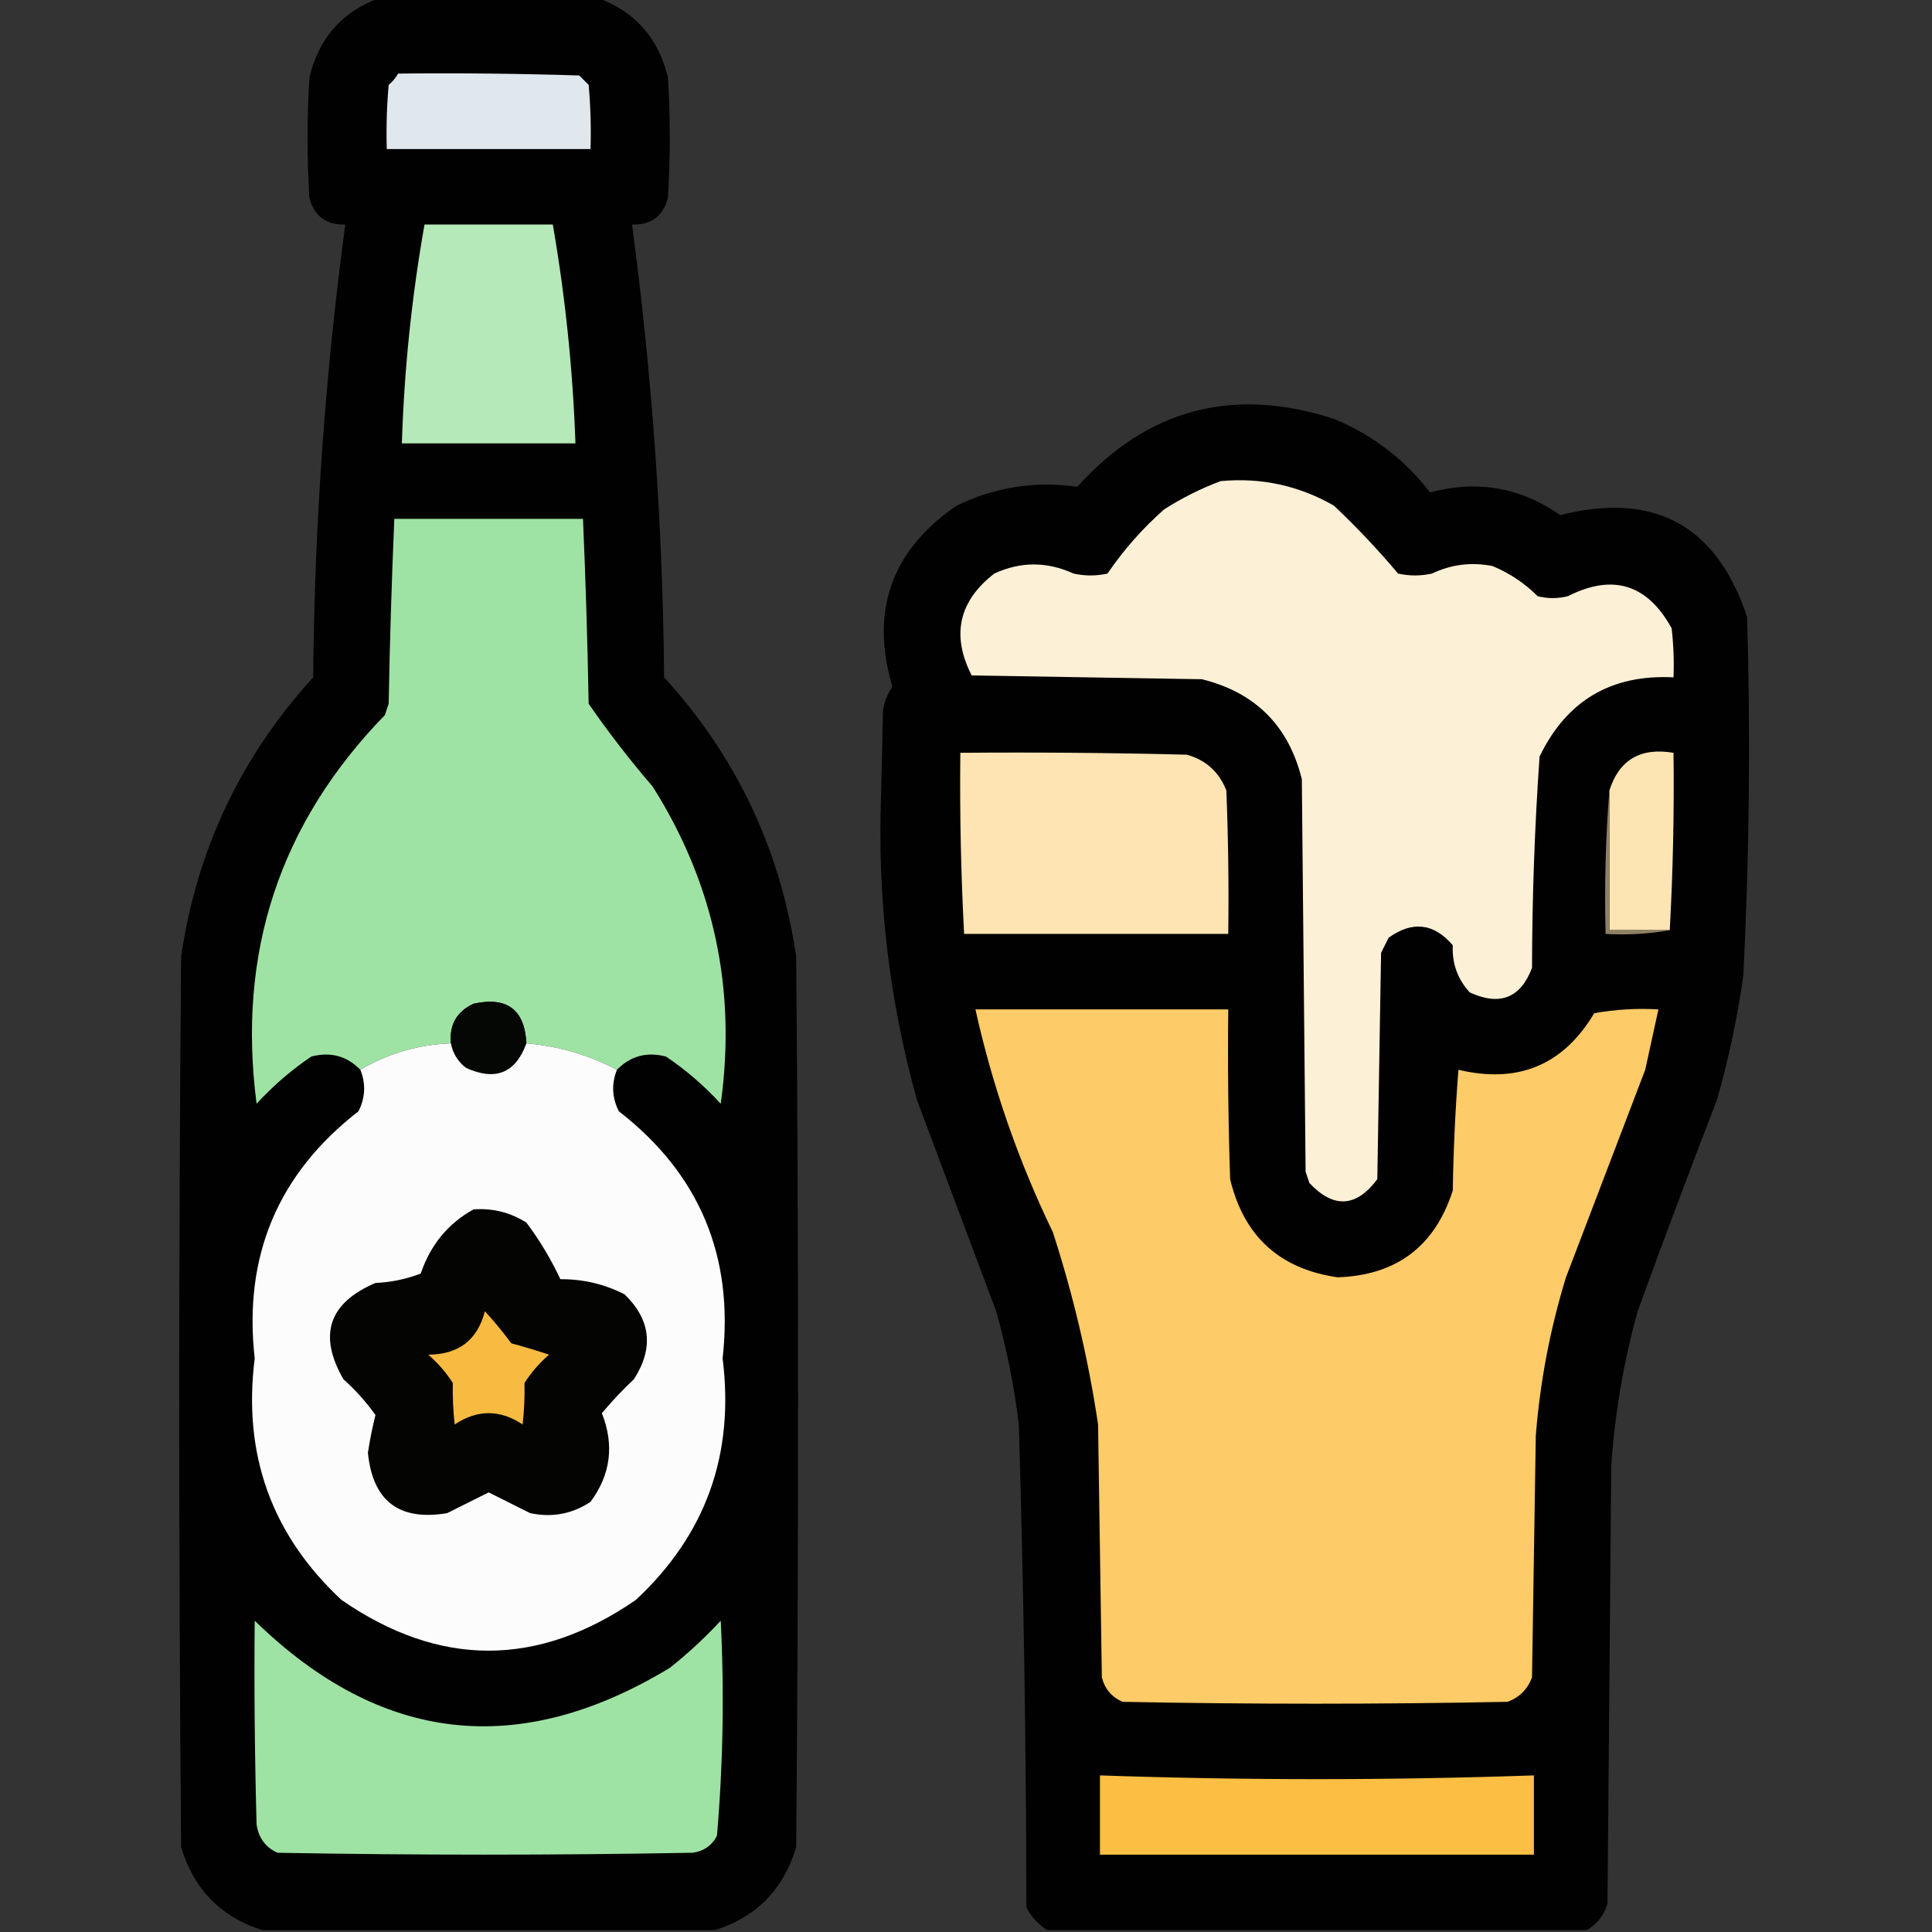<?xml version="1.0" encoding="UTF-8"?>
<!DOCTYPE svg PUBLIC "-//W3C//DTD SVG 1.1//EN" "http://www.w3.org/Graphics/SVG/1.1/DTD/svg11.dtd">
<svg xmlns="http://www.w3.org/2000/svg" version="1.1" width="512px" height="512px" style="shape-rendering:geometricPrecision; text-rendering:geometricPrecision; image-rendering:optimizeQuality; fill-rule:evenodd; clip-rule:evenodd" xmlns:xlink="http://www.w3.org/1999/xlink">
<rect width="100%" height="100%" fill="#333333" stroke="none"/>
<g><path style="opacity:0.988" fill="#000000" d="M 100.5,-0.5 C 119.833,-0.5 139.167,-0.5 158.5,-0.5C 168.333,3.102 174.5,10.102 177,20.5C 177.667,31.167 177.667,41.833 177,52.5C 175.655,57.349 172.489,59.682 167.5,59.5C 172.806,99.317 175.64,139.317 176,179.5C 195.169,200.509 206.835,225.175 211,253.5C 211.667,332.167 211.667,410.833 211,489.5C 207.65,500.682 200.483,508.016 189.5,511.5C 149.5,511.5 109.5,511.5 69.5,511.5C 58.517,508.016 51.35,500.682 48,489.5C 47.333,410.833 47.333,332.167 48,253.5C 52.165,225.175 63.831,200.509 83,179.5C 83.323,139.313 86.156,99.313 91.5,59.5C 86.511,59.682 83.345,57.349 82,52.5C 81.333,41.833 81.333,31.167 82,20.5C 84.501,10.102 90.667,3.102 100.5,-0.5 Z"/></g>
<g><path style="opacity:1" fill="#e1e8ed" d="M 105.5,19.5 C 121.503,19.333 137.503,19.5 153.5,20C 154.333,20.833 155.167,21.667 156,22.5C 156.499,28.157 156.666,33.824 156.5,39.5C 138.5,39.5 120.5,39.5 102.5,39.5C 102.334,33.824 102.501,28.157 103,22.5C 104.045,21.627 104.878,20.627 105.5,19.5 Z"/></g>
<g><path style="opacity:1" fill="#b5e9b9" d="M 112.5,59.5 C 123.833,59.5 135.167,59.5 146.5,59.5C 149.815,78.685 151.815,98.019 152.5,117.5C 137.167,117.5 121.833,117.5 106.5,117.5C 107.11,98.01 109.11,78.677 112.5,59.5 Z"/></g>
<g><path style="opacity:0.985" fill="#020101" d="M 420.5,511.5 C 372.833,511.5 325.167,511.5 277.5,511.5C 275.193,510.023 273.36,508.023 272,505.5C 271.937,462.814 271.271,420.147 270,377.5C 268.769,367.346 266.769,357.346 264,347.5C 257,328.833 250,310.167 243,291.5C 235.631,265.013 232.464,238.013 233.5,210.5C 233.667,203.167 233.833,195.833 234,188.5C 234.303,186.112 235.137,183.945 236.5,182C 230.545,161.905 236.212,145.905 253.5,134C 263.665,129.083 274.332,127.417 285.5,129C 304.098,108.348 326.765,102.348 353.5,111C 363.756,115.263 372.256,121.763 379,130.5C 391.379,127.141 402.879,129.141 413.5,136.5C 438.444,130.219 454.944,139.219 463,163.5C 463.93,195.192 463.597,226.858 462,258.5C 460.434,269.661 458.101,280.661 455,291.5C 447.803,310.089 440.803,328.756 434,347.5C 430.262,360.927 427.929,374.593 427,388.5C 426.667,427.167 426.333,465.833 426,504.5C 425.062,507.598 423.228,509.931 420.5,511.5 Z"/></g>
<g><path style="opacity:1" fill="#fcf0d7" d="M 323.5,127.5 C 334.202,126.509 344.202,128.676 353.5,134C 359.532,139.698 365.199,145.698 370.5,152C 373.5,152.667 376.5,152.667 379.5,152C 384.57,149.576 389.903,148.909 395.5,150C 400.044,151.882 404.044,154.549 407.5,158C 410.167,158.667 412.833,158.667 415.5,158C 427.406,151.969 436.573,154.802 443,166.5C 443.499,170.821 443.666,175.154 443.5,179.5C 426.993,178.668 415.159,185.668 408,200.5C 406.705,219.102 406.038,237.768 406,256.5C 402.975,264.494 397.475,266.661 389.5,263C 386.278,259.489 384.778,255.322 385,250.5C 379.975,244.645 374.308,243.979 368,248.5C 367.333,249.833 366.667,251.167 366,252.5C 365.667,272.5 365.333,292.5 365,312.5C 359.408,319.987 353.408,320.32 347,313.5C 346.667,312.5 346.333,311.5 346,310.5C 345.667,275.833 345.333,241.167 345,206.5C 341.509,192.342 332.676,183.509 318.5,180C 298.167,179.667 277.833,179.333 257.5,179C 252.066,168.317 254.066,159.317 263.5,152C 270.458,148.781 277.458,148.781 284.5,152C 287.5,152.667 290.5,152.667 293.5,152C 297.756,145.74 302.756,140.073 308.5,135C 313.313,131.927 318.313,129.427 323.5,127.5 Z"/></g>
<g><path style="opacity:1" fill="#9fe3a4" d="M 163.5,283.5 C 155.974,279.547 147.974,277.214 139.5,276.5C 139.037,267.547 134.37,264.047 125.5,266C 121.043,268.079 119.043,271.579 119.5,276.5C 110.891,276.815 102.891,279.148 95.5,283.5C 91.919,279.835 87.585,278.668 82.5,280C 77.2,283.575 72.367,287.742 68,292.5C 62.782,252.49 74.115,218.156 102,189.5C 102.333,188.5 102.667,187.5 103,186.5C 103.297,170.154 103.797,153.821 104.5,137.5C 121.167,137.5 137.833,137.5 154.5,137.5C 155.203,153.821 155.703,170.154 156,186.5C 161.256,194.097 166.923,201.43 173,208.5C 189.209,234.206 195.209,262.206 191,292.5C 186.633,287.742 181.8,283.575 176.5,280C 171.415,278.668 167.081,279.835 163.5,283.5 Z"/></g>
<g><path style="opacity:1" fill="#fde4b2" d="M 254.5,199.5 C 274.503,199.333 294.503,199.5 314.5,200C 319.573,201.406 323.073,204.572 325,209.5C 325.5,222.162 325.667,234.829 325.5,247.5C 302.167,247.5 278.833,247.5 255.5,247.5C 254.654,231.516 254.321,215.516 254.5,199.5 Z"/></g>
<g><path style="opacity:1" fill="#fde4b3" d="M 442.5,246.5 C 437.167,246.5 431.833,246.5 426.5,246.5C 426.5,234.167 426.5,221.833 426.5,209.5C 429.079,201.364 434.746,198.03 443.5,199.5C 443.696,215.184 443.363,230.851 442.5,246.5 Z"/></g>
<g><path style="opacity:1" fill="#8f8165" d="M 426.5,209.5 C 426.5,221.833 426.5,234.167 426.5,246.5C 431.833,246.5 437.167,246.5 442.5,246.5C 437.025,247.489 431.358,247.822 425.5,247.5C 425.171,234.656 425.505,221.989 426.5,209.5 Z"/></g>
<g><path style="opacity:1" fill="#050705" d="M 139.5,276.5 C 136.645,284.381 131.311,286.548 123.5,283C 121.334,281.322 120.001,279.155 119.5,276.5C 119.043,271.579 121.043,268.079 125.5,266C 134.37,264.047 139.037,267.547 139.5,276.5 Z"/></g>
<g><path style="opacity:1" fill="#fdcb68" d="M 258.5,267.5 C 280.833,267.5 303.167,267.5 325.5,267.5C 325.333,282.504 325.5,297.504 326,312.5C 329.632,327.633 339.132,336.3 354.5,338.5C 370.081,337.964 380.248,330.298 385,315.5C 385.168,304.818 385.668,294.151 386.5,283.5C 402.29,287.264 414.29,282.264 422.5,268.5C 428.128,267.505 433.794,267.171 439.5,267.5C 438.339,272.813 437.172,278.146 436,283.5C 429,301.833 422,320.167 415,338.5C 410.795,352.192 408.128,366.192 407,380.5C 406.667,401.833 406.333,423.167 406,444.5C 404.833,447.667 402.667,449.833 399.5,451C 365.5,451.667 331.5,451.667 297.5,451C 294.619,449.749 292.786,447.583 292,444.5C 291.667,422.167 291.333,399.833 291,377.5C 288.419,360.177 284.419,343.177 279,326.5C 269.871,307.611 263.037,287.944 258.5,267.5 Z"/></g>
<g><path style="opacity:1" fill="#fcfcfc" d="M 119.5,276.5 C 120.001,279.155 121.334,281.322 123.5,283C 131.311,286.548 136.645,284.381 139.5,276.5C 147.974,277.214 155.974,279.547 163.5,283.5C 162.011,287.243 162.178,290.91 164,294.5C 185.364,311.077 194.531,332.91 191.5,360C 194.7,385.411 187.033,406.744 168.5,424C 142.466,441.929 116.466,441.929 90.5,424C 71.967,406.744 64.3,385.411 67.5,360C 64.463,332.921 73.63,311.088 95,294.5C 96.822,290.91 96.989,287.243 95.5,283.5C 102.891,279.148 110.891,276.815 119.5,276.5 Z"/></g>
<g><path style="opacity:1" fill="#040403" d="M 125.5,320.5 C 130.548,320.127 135.215,321.294 139.5,324C 143.003,328.668 146.003,333.668 148.5,339C 154.51,338.962 160.176,340.295 165.5,343C 172.472,349.751 173.306,357.251 168,365.5C 164.984,368.349 162.15,371.349 159.5,374.5C 162.841,382.941 161.841,390.775 156.5,398C 151.638,401.224 146.304,402.224 140.5,401C 136.833,399.167 133.167,397.333 129.5,395.5C 125.833,397.333 122.167,399.167 118.5,401C 105.776,403.141 98.776,397.808 97.5,385C 98.007,381.636 98.674,378.303 99.5,375C 97.078,371.571 94.244,368.405 91,365.5C 84.272,353.793 87.106,345.293 99.5,340C 103.656,339.815 107.656,338.982 111.5,337.5C 114.102,329.866 118.769,324.199 125.5,320.5 Z"/></g>
<g><path style="opacity:1" fill="#f8bb42" d="M 128.5,347.5 C 130.915,350.1 133.249,352.934 135.5,356C 138.911,356.909 142.245,357.909 145.5,359C 142.96,361.205 140.793,363.705 139,366.5C 139.077,370.229 138.91,373.896 138.5,377.5C 132.5,373.5 126.5,373.5 120.5,377.5C 120.09,373.896 119.923,370.229 120,366.5C 118.207,363.705 116.04,361.205 113.5,359C 121.536,358.96 126.536,355.126 128.5,347.5 Z"/></g>
<g><path style="opacity:1" fill="#9fe3a4" d="M 67.5,429.5 C 100.862,462.04 137.529,466.207 177.5,442C 182.301,438.201 186.801,434.034 191,429.5C 191.962,448.565 191.628,467.565 190,486.5C 188.661,489.094 186.494,490.594 183.5,491C 146.833,491.667 110.167,491.667 73.5,491C 70.337,489.52 68.504,487.02 68,483.5C 67.5,465.503 67.333,447.503 67.5,429.5 Z"/></g>
<g><path style="opacity:1" fill="#fcbf43" d="M 291.5,470.5 C 329.823,471.821 368.156,471.821 406.5,470.5C 406.5,477.5 406.5,484.5 406.5,491.5C 368.167,491.5 329.833,491.5 291.5,491.5C 291.5,484.5 291.5,477.5 291.5,470.5 Z"/></g>
</svg>
